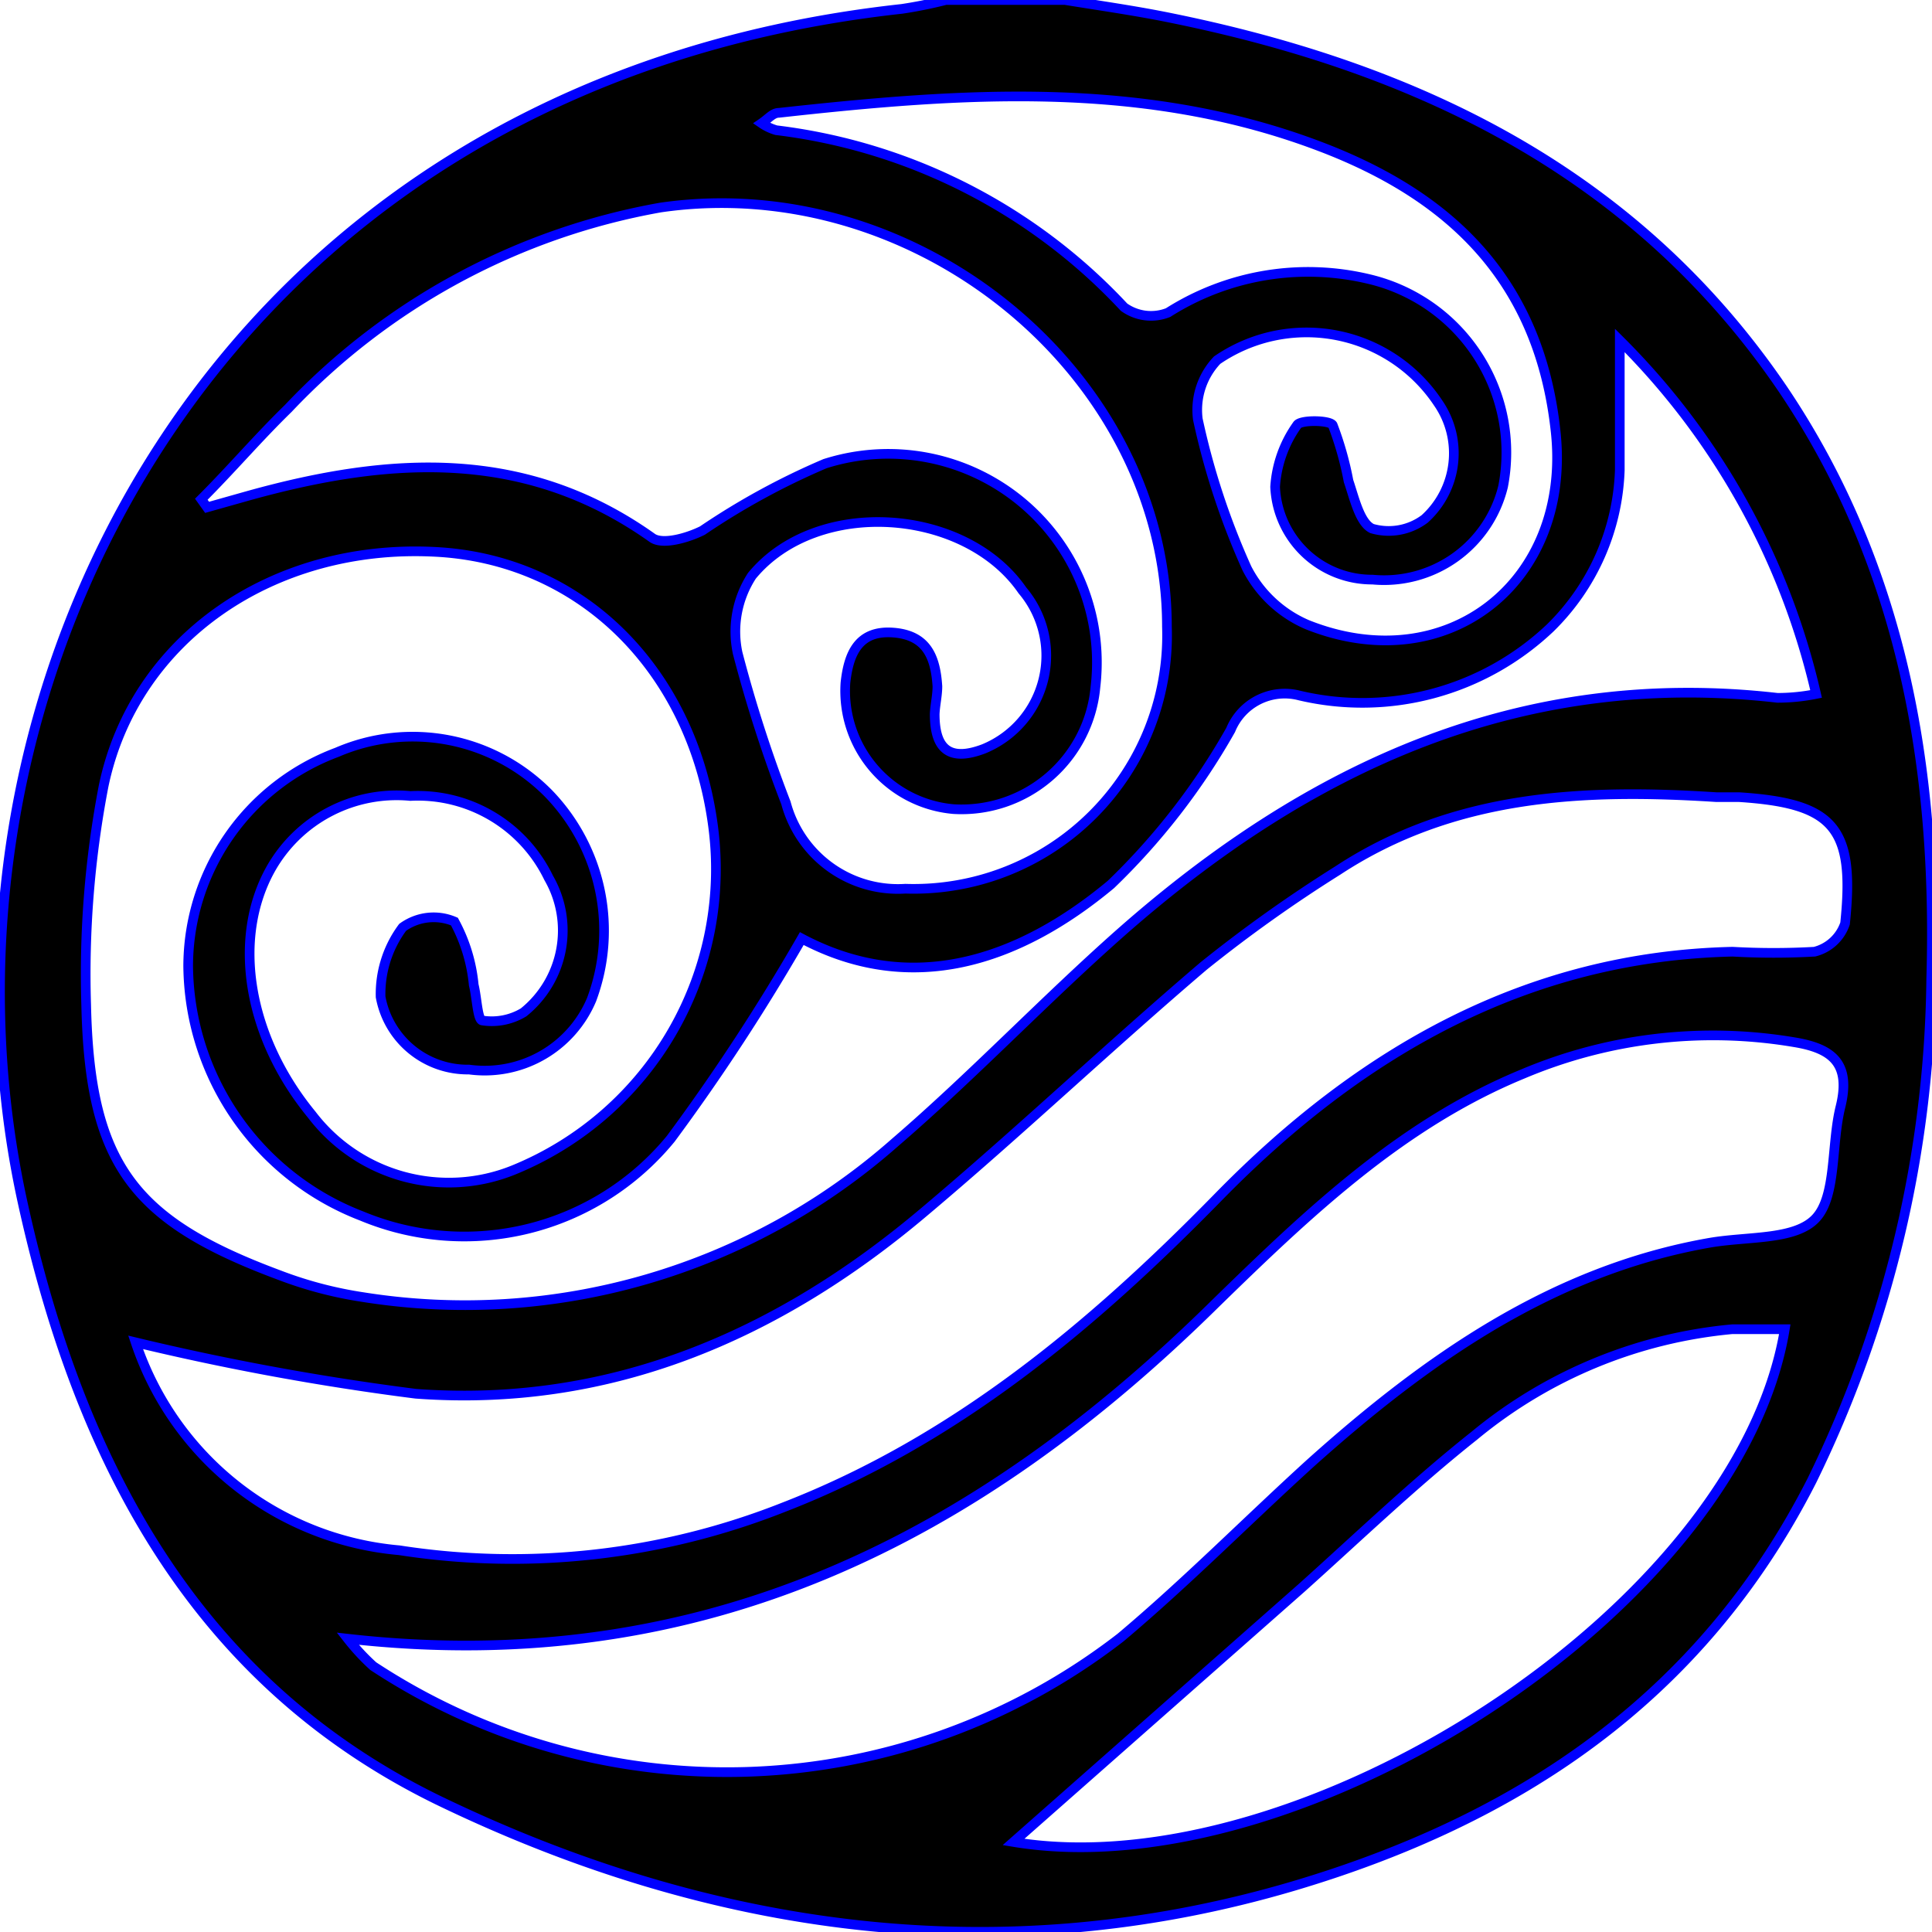 <svg id="e304bf7d-4efa-4315-a6fa-3eb2a88ed408" data-name="Capa 1" xmlns="http://www.w3.org/2000/svg" viewBox="0 0 50 50"><path d="M27.56,0c.92.15,1.85.28,2.77.47,6.38,1.3,12,4,15.81,9.6,3.09,4.58,4,9.82,3.84,15.25a30.25,30.25,0,0,1-3.09,13C44,44,39.22,47.1,33.51,48.8,25.89,51.06,18.38,50,11.32,46.58,5.07,43.52,2.07,37.87.59,31.14-2.28,18.13,5.33,2.2,23.34.23A11.5,11.5,0,0,0,24.48,0ZM41.92,8.81c0,1.12,0,2.25,0,3.36a6,6,0,0,1-1.8,4.08A7.07,7.07,0,0,1,33.63,18a1.51,1.51,0,0,0-1.78.89,17.44,17.44,0,0,1-3.1,4c-2.4,2-5.17,2.9-8,1.4a53.92,53.92,0,0,1-3.39,5.18,6.91,6.91,0,0,1-8,2A7,7,0,0,1,4.87,25a5.92,5.92,0,0,1,3.85-5.53,4.94,4.94,0,0,1,5.47,1.06,5.1,5.1,0,0,1,1.12,5.34,3,3,0,0,1-3.17,1.81A2.29,2.29,0,0,1,9.85,25.8,2.89,2.89,0,0,1,10.42,24a1.37,1.37,0,0,1,1.34-.15,4.27,4.27,0,0,1,.5,1.64c.08.32.1.9.22.92a1.59,1.59,0,0,0,1.07-.21,2.72,2.72,0,0,0,.65-3.48,3.76,3.76,0,0,0-3.58-2.12A3.74,3.74,0,0,0,7,22.5c-1,1.8-.59,4.33,1.07,6.35a4.46,4.46,0,0,0,5.22,1.43,8.41,8.41,0,0,0,5.15-9c-.57-4-3.45-6.83-7.22-7-4.17-.2-7.75,2.25-8.54,6.07A25.74,25.74,0,0,0,2.23,26c.09,4.13,1.21,5.59,5,7a10.36,10.36,0,0,0,2.17.57,16.82,16.82,0,0,0,13.76-4c2-1.72,3.85-3.67,5.84-5.43,4.86-4.29,10.34-6.84,17-6.08a5.08,5.08,0,0,0,1-.1A18.83,18.83,0,0,0,41.92,8.81ZM3.51,34.74a7.92,7.92,0,0,0,6.82,5.38A19.08,19.08,0,0,0,20.3,39c4.4-1.71,7.94-4.66,11.21-8,3.68-3.77,8-6.25,13.33-6.37a18.84,18.84,0,0,0,2.12,0,1.12,1.12,0,0,0,.79-.73c.26-2.49-.29-3.11-2.74-3.27l-.59,0c-3.42-.22-6.79-.08-9.8,1.9A36.51,36.51,0,0,0,31.15,25c-2.44,2.08-4.78,4.3-7.24,6.37-3.8,3.21-8.15,5.07-13.15,4.7A67.2,67.2,0,0,1,3.51,34.74ZM9,42.41a5.67,5.67,0,0,0,.66.71A16.64,16.64,0,0,0,29,42.38c1.7-1.43,3.25-3,4.91-4.51,3-2.69,6.27-5,10.35-5.71,1-.17,2.21-.06,2.74-.64s.39-1.9.63-2.87c.28-1.13-.21-1.52-1.21-1.68a12.63,12.63,0,0,0-7,.82c-3.14,1.29-5.56,3.6-7.95,5.93C25.33,39.78,18.22,43.45,9,42.41ZM5.21,12.92l.15.21,1.1-.31c3.61-1,7.13-1.24,10.42,1.1.27.19.92,0,1.3-.19A18.7,18.7,0,0,1,21.35,12a5.4,5.4,0,0,1,7,5.78,3.48,3.48,0,0,1-3.67,3.16,3.07,3.07,0,0,1-2.8-3.27c.08-.74.33-1.36,1.22-1.3s1.11.64,1.16,1.39c0,.24-.06.48-.07.72,0,.93.4,1.23,1.27.9a2.61,2.61,0,0,0,1-4.1c-1.48-2.15-5.32-2.42-7-.38a2.65,2.65,0,0,0-.37,2,35.76,35.76,0,0,0,1.25,3.88A3,3,0,0,0,23.43,23a6.56,6.56,0,0,0,6.77-6.78c0-6.52-6.45-11.81-13.1-10.85a17.44,17.44,0,0,0-9.64,5.2C6.68,11.33,6,12.13,5.21,12.92Zm14.5-9.73a1.32,1.32,0,0,0,.38.18,14.73,14.73,0,0,1,9,4.58,1.2,1.2,0,0,0,1.14.14,6.76,6.76,0,0,1,5.23-.86,4.61,4.61,0,0,1,3.44,5.36A3.17,3.17,0,0,1,35.52,15,2.51,2.51,0,0,1,33,12.6,3.09,3.09,0,0,1,33.57,11c.08-.14.84-.13.92,0a8.37,8.37,0,0,1,.41,1.45c.15.44.29,1.08.61,1.23a1.55,1.55,0,0,0,1.36-.25,2.29,2.29,0,0,0,.35-3A4.09,4.09,0,0,0,31.5,9.32,1.87,1.87,0,0,0,31,10.85a19.18,19.18,0,0,0,1.27,3.86,3.15,3.15,0,0,0,1.57,1.46c3.6,1.43,6.84-1.1,6.42-5s-2.7-6.09-6.1-7.38c-4.58-1.74-9.29-1.39-14-.87C20,2.92,19.9,3.06,19.71,3.19ZM46.19,34.4c-.52,0-.94,0-1.36,0a12.22,12.22,0,0,0-6.68,2.76c-1.55,1.23-3,2.62-4.46,3.93l-7.46,6.58C33.65,48.9,45,41.63,46.19,34.4Z" style="stroke:blue;stroke-miterlimit:10;stroke-width:0.25px"/></svg>